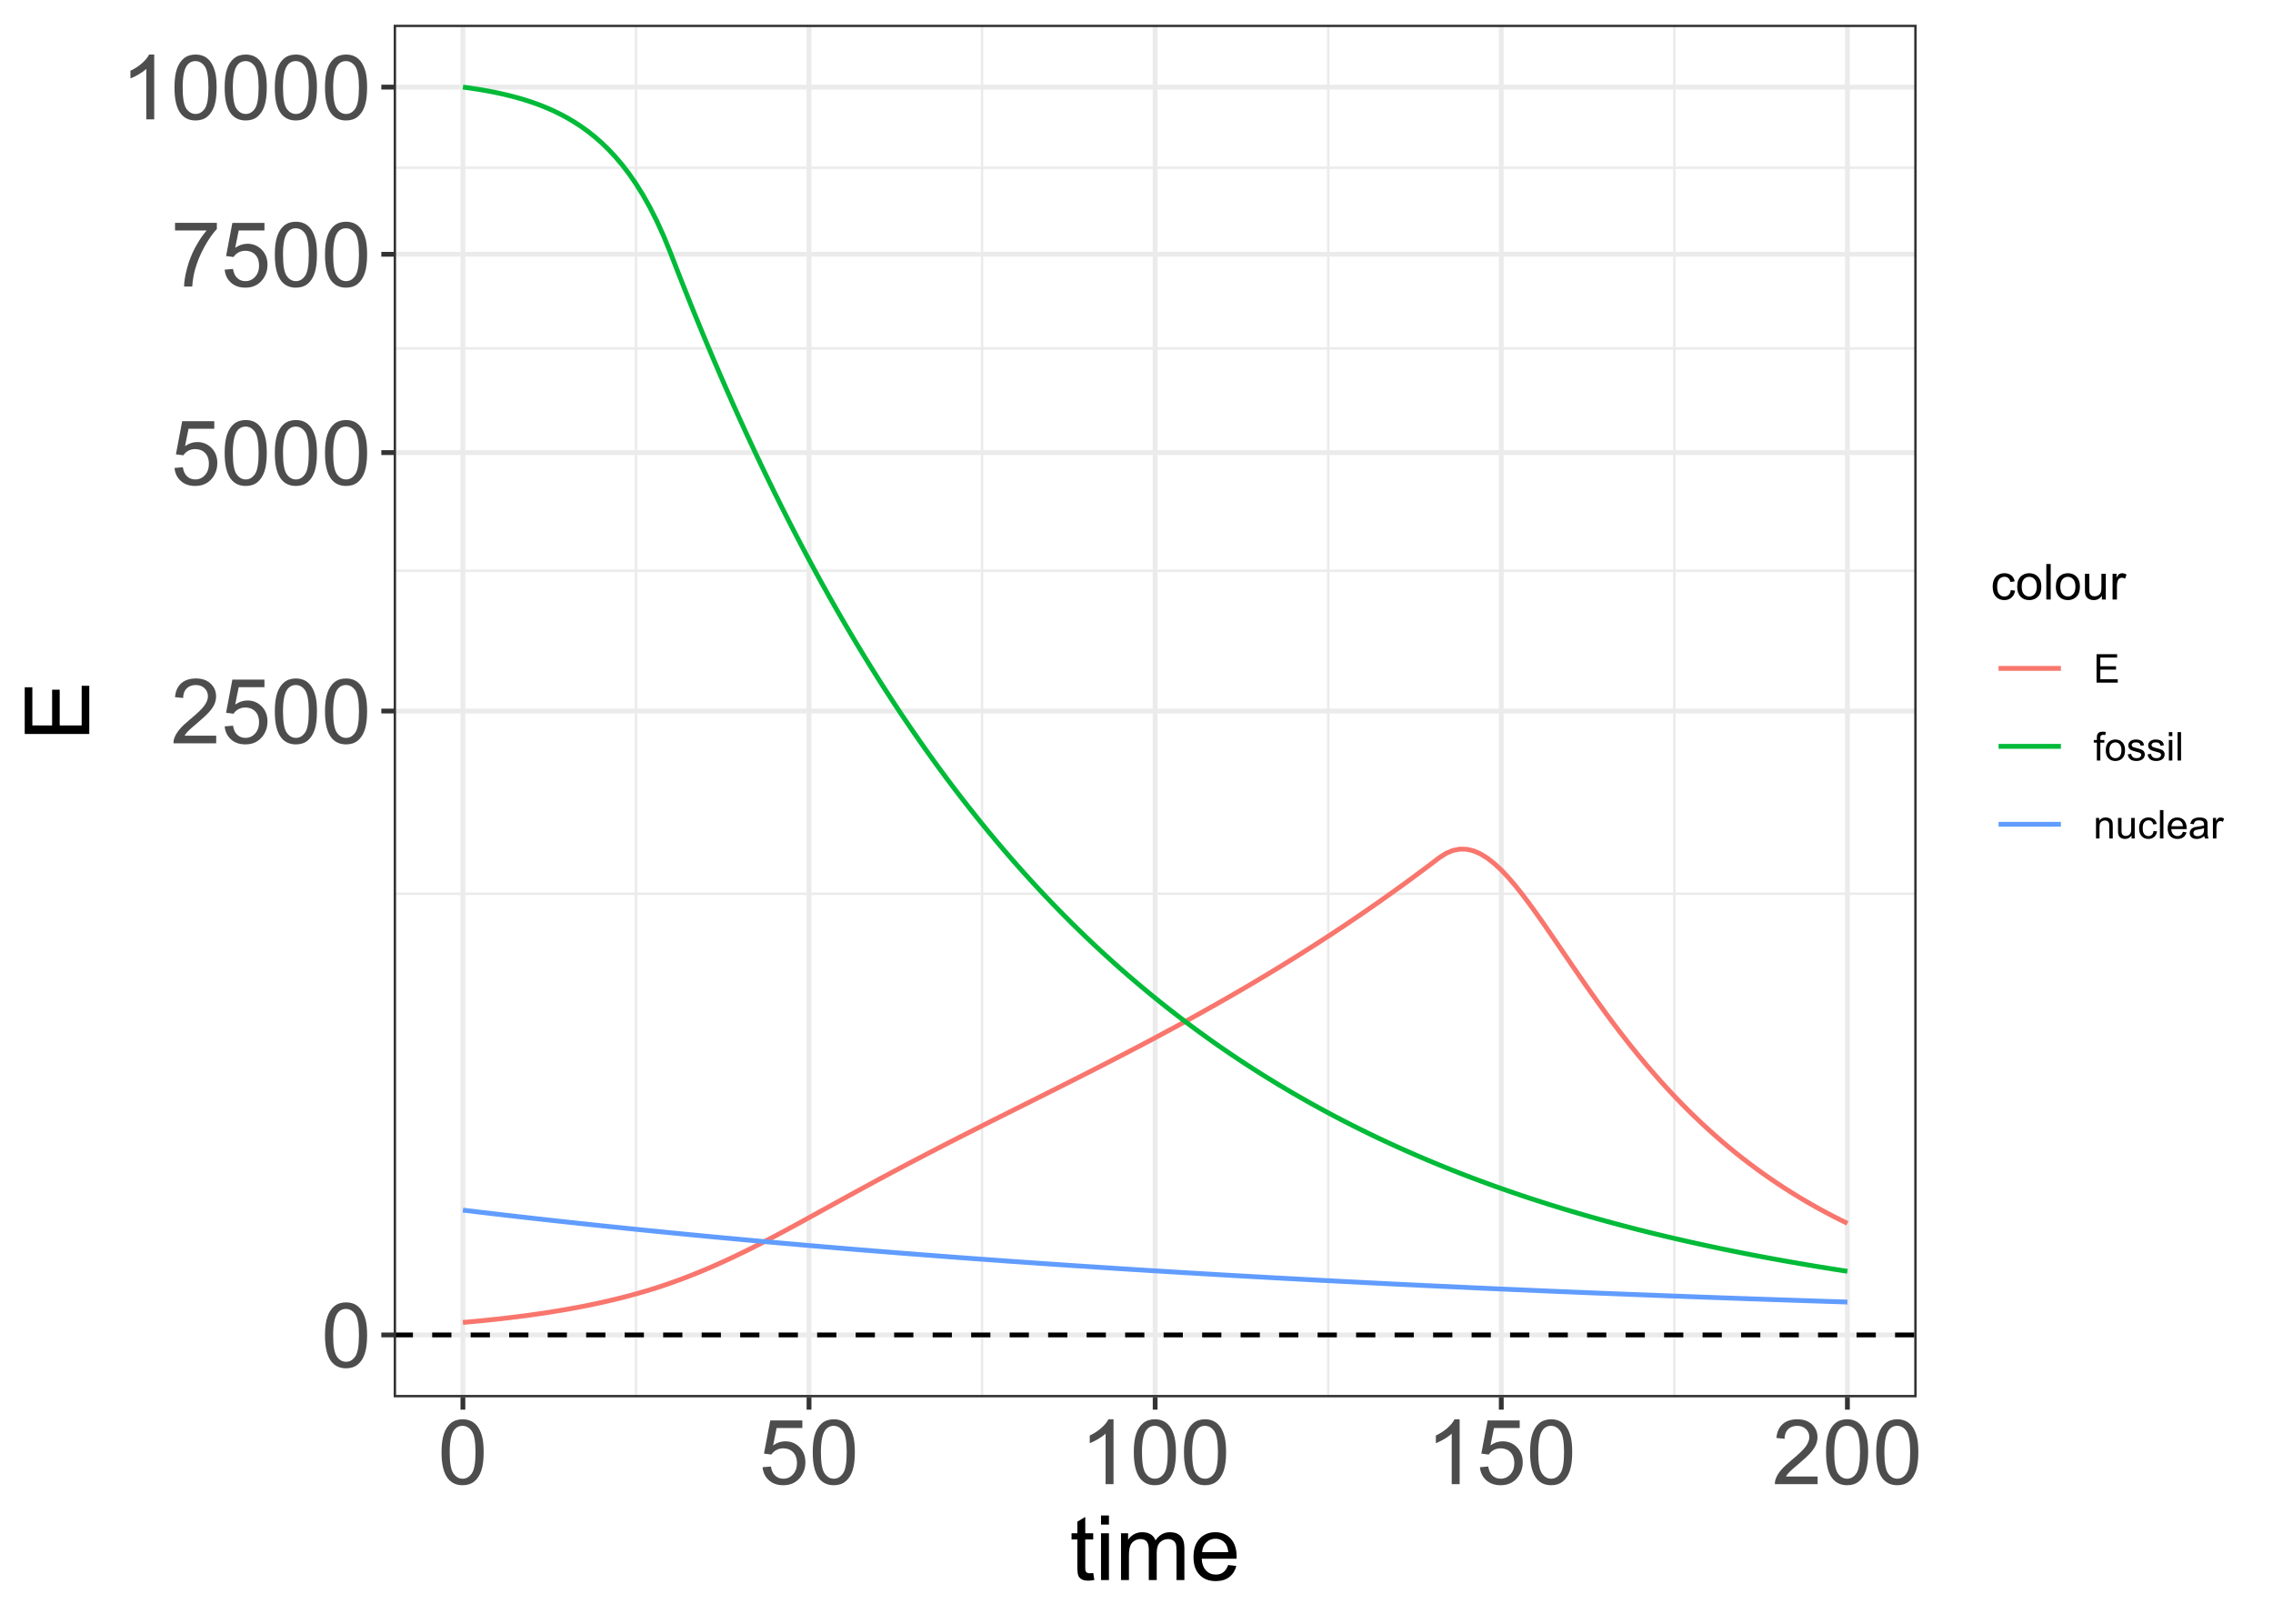 <?xml version="1.0" encoding="UTF-8"?>
<svg xmlns="http://www.w3.org/2000/svg" xmlns:xlink="http://www.w3.org/1999/xlink" width="504pt" height="360pt" viewBox="0 0 504 360" version="1.1">
<defs>
<g>
<symbol overflow="visible" id="glyph0-0">
<path style="stroke:none;" d="M 2.5 0 L 2.5 -12.5 L 12.5 -12.5 L 12.5 0 Z M 2.812 -0.312 L 12.188 -0.312 L 12.188 -12.188 L 2.812 -12.188 Z M 2.812 -0.312 "/>
</symbol>
<symbol overflow="visible" id="glyph0-1">
<path style="stroke:none;" d="M 0.828 -7.062 C 0.824 -8.75 1 -10.113 1.352 -11.148 C 1.699 -12.176 2.219 -12.973 2.906 -13.535 C 3.594 -14.094 4.457 -14.371 5.5 -14.375 C 6.262 -14.371 6.934 -14.219 7.52 -13.91 C 8.098 -13.598 8.578 -13.148 8.957 -12.57 C 9.332 -11.984 9.629 -11.277 9.844 -10.441 C 10.055 -9.605 10.16 -8.477 10.164 -7.062 C 10.16 -5.375 9.988 -4.02 9.648 -2.992 C 9.301 -1.957 8.785 -1.16 8.102 -0.602 C 7.41 -0.039 6.543 0.238 5.5 0.242 C 4.117 0.238 3.031 -0.254 2.246 -1.242 C 1.297 -2.43 0.824 -4.367 0.828 -7.062 Z M 2.637 -7.062 C 2.637 -4.707 2.91 -3.145 3.461 -2.367 C 4.012 -1.59 4.691 -1.199 5.5 -1.203 C 6.305 -1.199 6.984 -1.59 7.535 -2.375 C 8.082 -3.152 8.355 -4.715 8.359 -7.062 C 8.355 -9.414 8.082 -10.98 7.535 -11.758 C 6.984 -12.531 6.297 -12.918 5.477 -12.922 C 4.668 -12.918 4.023 -12.578 3.547 -11.895 C 2.938 -11.02 2.637 -9.406 2.637 -7.062 Z M 2.637 -7.062 "/>
</symbol>
<symbol overflow="visible" id="glyph0-2">
<path style="stroke:none;" d="M 10.07 -1.688 L 10.07 0 L 0.605 0 C 0.59 -0.422 0.66 -0.828 0.812 -1.219 C 1.051 -1.863 1.438 -2.496 1.969 -3.125 C 2.5 -3.746 3.266 -4.469 4.266 -5.293 C 5.82 -6.566 6.871 -7.578 7.422 -8.324 C 7.965 -9.07 8.238 -9.773 8.242 -10.438 C 8.238 -11.133 7.988 -11.723 7.496 -12.203 C 6.996 -12.68 6.348 -12.918 5.547 -12.922 C 4.699 -12.918 4.023 -12.664 3.516 -12.16 C 3.008 -11.648 2.75 -10.945 2.742 -10.047 L 0.938 -10.234 C 1.062 -11.582 1.527 -12.609 2.336 -13.316 C 3.141 -14.02 4.223 -14.371 5.586 -14.375 C 6.957 -14.371 8.047 -13.992 8.848 -13.23 C 9.645 -12.469 10.043 -11.523 10.047 -10.398 C 10.043 -9.824 9.926 -9.262 9.695 -8.711 C 9.457 -8.156 9.066 -7.574 8.527 -6.965 C 7.98 -6.352 7.078 -5.512 5.82 -4.445 C 4.762 -3.559 4.086 -2.957 3.789 -2.641 C 3.488 -2.324 3.242 -2.008 3.047 -1.688 Z M 10.07 -1.688 "/>
</symbol>
<symbol overflow="visible" id="glyph0-3">
<path style="stroke:none;" d="M 0.828 -3.75 L 2.676 -3.906 C 2.812 -3.004 3.129 -2.328 3.629 -1.879 C 4.121 -1.426 4.723 -1.199 5.43 -1.203 C 6.273 -1.199 6.988 -1.52 7.578 -2.16 C 8.16 -2.797 8.453 -3.641 8.457 -4.695 C 8.453 -5.695 8.172 -6.488 7.609 -7.07 C 7.043 -7.645 6.305 -7.934 5.398 -7.938 C 4.828 -7.934 4.32 -7.805 3.867 -7.551 C 3.41 -7.293 3.051 -6.961 2.793 -6.555 L 1.141 -6.766 L 2.531 -14.121 L 9.648 -14.121 L 9.648 -12.441 L 3.938 -12.441 L 3.164 -8.594 C 4.023 -9.191 4.922 -9.492 5.867 -9.492 C 7.113 -9.492 8.168 -9.059 9.031 -8.191 C 9.887 -7.324 10.316 -6.211 10.32 -4.852 C 10.316 -3.555 9.941 -2.434 9.188 -1.492 C 8.27 -0.336 7.016 0.238 5.43 0.242 C 4.125 0.238 3.062 -0.121 2.242 -0.852 C 1.418 -1.578 0.945 -2.547 0.828 -3.75 Z M 0.828 -3.75 "/>
</symbol>
<symbol overflow="visible" id="glyph0-4">
<path style="stroke:none;" d="M 0.945 -12.441 L 0.945 -14.133 L 10.215 -14.133 L 10.215 -12.766 C 9.301 -11.793 8.398 -10.504 7.504 -8.895 C 6.609 -7.285 5.918 -5.633 5.43 -3.938 C 5.074 -2.738 4.852 -1.426 4.758 0 L 2.949 0 C 2.965 -1.125 3.188 -2.484 3.613 -4.082 C 4.035 -5.676 4.641 -7.215 5.434 -8.695 C 6.223 -10.176 7.066 -11.422 7.961 -12.441 Z M 0.945 -12.441 "/>
</symbol>
<symbol overflow="visible" id="glyph0-5">
<path style="stroke:none;" d="M 7.453 0 L 5.695 0 L 5.695 -11.203 C 5.27 -10.797 4.711 -10.391 4.027 -9.988 C 3.34 -9.582 2.727 -9.281 2.18 -9.082 L 2.18 -10.781 C 3.16 -11.242 4.016 -11.801 4.754 -12.461 C 5.488 -13.113 6.012 -13.75 6.32 -14.375 L 7.453 -14.375 Z M 7.453 0 "/>
</symbol>
<symbol overflow="visible" id="glyph0-6">
<path style="stroke:none;" d="M 5.156 -1.57 L 5.41 -0.02 C 4.91 0.086 4.469 0.133 4.082 0.137 C 3.441 0.133 2.945 0.035 2.598 -0.164 C 2.242 -0.367 1.996 -0.633 1.855 -0.961 C 1.711 -1.289 1.641 -1.98 1.641 -3.039 L 1.641 -9.004 L 0.352 -9.004 L 0.352 -10.371 L 1.641 -10.371 L 1.641 -12.938 L 3.391 -13.992 L 3.391 -10.371 L 5.156 -10.371 L 5.156 -9.004 L 3.391 -9.004 L 3.391 -2.938 C 3.387 -2.434 3.418 -2.113 3.48 -1.973 C 3.543 -1.828 3.641 -1.715 3.781 -1.629 C 3.918 -1.543 4.121 -1.5 4.383 -1.504 C 4.578 -1.5 4.836 -1.523 5.156 -1.57 Z M 5.156 -1.57 "/>
</symbol>
<symbol overflow="visible" id="glyph0-7">
<path style="stroke:none;" d="M 1.328 -12.297 L 1.328 -14.316 L 3.086 -14.316 L 3.086 -12.297 Z M 1.328 0 L 1.328 -10.371 L 3.086 -10.371 L 3.086 0 Z M 1.328 0 "/>
</symbol>
<symbol overflow="visible" id="glyph0-8">
<path style="stroke:none;" d="M 1.32 0 L 1.32 -10.371 L 2.891 -10.371 L 2.891 -8.914 C 3.211 -9.422 3.645 -9.832 4.188 -10.141 C 4.727 -10.449 5.344 -10.605 6.035 -10.605 C 6.801 -10.605 7.43 -10.445 7.926 -10.125 C 8.414 -9.805 8.762 -9.359 8.965 -8.789 C 9.785 -10 10.852 -10.605 12.168 -10.605 C 13.195 -10.605 13.984 -10.32 14.539 -9.75 C 15.09 -9.18 15.367 -8.301 15.371 -7.117 L 15.371 0 L 13.625 0 L 13.625 -6.531 C 13.621 -7.23 13.566 -7.738 13.453 -8.051 C 13.336 -8.359 13.129 -8.605 12.832 -8.797 C 12.531 -8.984 12.18 -9.082 11.777 -9.082 C 11.047 -9.082 10.441 -8.836 9.961 -8.352 C 9.477 -7.863 9.234 -7.09 9.238 -6.023 L 9.238 0 L 7.48 0 L 7.48 -6.738 C 7.477 -7.52 7.332 -8.105 7.051 -8.496 C 6.762 -8.887 6.293 -9.082 5.645 -9.082 C 5.145 -9.082 4.688 -8.949 4.27 -8.691 C 3.848 -8.426 3.543 -8.047 3.359 -7.547 C 3.168 -7.047 3.074 -6.324 3.078 -5.383 L 3.078 0 Z M 1.32 0 "/>
</symbol>
<symbol overflow="visible" id="glyph0-9">
<path style="stroke:none;" d="M 8.418 -3.34 L 10.234 -3.117 C 9.945 -2.055 9.414 -1.23 8.641 -0.645 C 7.863 -0.059 6.875 0.234 5.672 0.234 C 4.156 0.234 2.953 -0.23 2.066 -1.168 C 1.176 -2.098 0.73 -3.41 0.734 -5.098 C 0.73 -6.84 1.18 -8.191 2.082 -9.16 C 2.977 -10.121 4.145 -10.605 5.578 -10.605 C 6.961 -10.605 8.09 -10.133 8.973 -9.188 C 9.848 -8.242 10.289 -6.914 10.293 -5.203 C 10.289 -5.098 10.285 -4.941 10.281 -4.734 L 2.547 -4.734 C 2.613 -3.594 2.938 -2.719 3.516 -2.117 C 4.094 -1.508 4.816 -1.207 5.684 -1.211 C 6.324 -1.207 6.871 -1.375 7.332 -1.719 C 7.785 -2.055 8.148 -2.598 8.418 -3.34 Z M 2.648 -6.18 L 8.438 -6.18 C 8.359 -7.051 8.137 -7.707 7.773 -8.145 C 7.211 -8.82 6.484 -9.156 5.594 -9.16 C 4.785 -9.156 4.105 -8.887 3.559 -8.348 C 3.004 -7.805 2.703 -7.082 2.648 -6.18 Z M 2.648 -6.18 "/>
</symbol>
<symbol overflow="visible" id="glyph1-0">
<path style="stroke:none;" d="M 0 -2.5 L -12.5 -2.5 L -12.5 -12.5 L 0 -12.5 Z M -0.312 -2.812 L -0.312 -12.188 L -12.188 -12.188 L -12.188 -2.812 Z M -0.312 -2.812 "/>
</symbol>
<symbol overflow="visible" id="glyph1-1">
<path style="stroke:none;" d="M 0 -1.582 L -14.316 -1.582 L -14.316 -11.934 L -12.625 -11.934 L -12.625 -3.477 L -8.242 -3.477 L -8.242 -11.398 L -6.562 -11.398 L -6.562 -3.477 L -1.688 -3.477 L -1.688 -12.266 L 0 -12.266 Z M 0 -1.582 "/>
</symbol>
<symbol overflow="visible" id="glyph2-0">
<path style="stroke:none;" d="M 1.375 0 L 1.375 -6.875 L 6.875 -6.875 L 6.875 0 Z M 1.547 -0.172 L 6.703 -0.172 L 6.703 -6.703 L 1.547 -6.703 Z M 1.547 -0.172 "/>
</symbol>
<symbol overflow="visible" id="glyph2-1">
<path style="stroke:none;" d="M 4.445 -2.09 L 5.398 -1.965 C 5.289 -1.309 5.023 -0.797 4.598 -0.426 C 4.168 -0.055 3.645 0.129 3.023 0.129 C 2.242 0.129 1.613 -0.125 1.141 -0.637 C 0.664 -1.145 0.426 -1.875 0.43 -2.832 C 0.426 -3.441 0.527 -3.98 0.734 -4.445 C 0.938 -4.906 1.25 -5.254 1.668 -5.484 C 2.082 -5.715 2.535 -5.828 3.031 -5.832 C 3.645 -5.828 4.152 -5.672 4.547 -5.363 C 4.941 -5.047 5.191 -4.602 5.305 -4.027 L 4.367 -3.883 C 4.273 -4.262 4.117 -4.551 3.891 -4.746 C 3.664 -4.941 3.387 -5.039 3.066 -5.039 C 2.574 -5.039 2.18 -4.863 1.879 -4.516 C 1.57 -4.164 1.418 -3.613 1.422 -2.859 C 1.418 -2.09 1.566 -1.531 1.863 -1.184 C 2.156 -0.836 2.539 -0.66 3.012 -0.664 C 3.391 -0.66 3.707 -0.777 3.961 -1.012 C 4.215 -1.242 4.375 -1.602 4.445 -2.09 Z M 4.445 -2.09 "/>
</symbol>
<symbol overflow="visible" id="glyph2-2">
<path style="stroke:none;" d="M 0.367 -2.852 C 0.363 -3.906 0.656 -4.688 1.246 -5.199 C 1.734 -5.617 2.332 -5.828 3.039 -5.832 C 3.82 -5.828 4.461 -5.574 4.961 -5.062 C 5.457 -4.547 5.707 -3.836 5.711 -2.934 C 5.707 -2.195 5.598 -1.617 5.379 -1.199 C 5.156 -0.777 4.832 -0.449 4.414 -0.219 C 3.992 0.016 3.535 0.129 3.039 0.129 C 2.238 0.129 1.594 -0.125 1.105 -0.637 C 0.609 -1.148 0.363 -1.887 0.367 -2.852 Z M 1.359 -2.852 C 1.359 -2.121 1.516 -1.574 1.836 -1.211 C 2.152 -0.844 2.555 -0.66 3.039 -0.664 C 3.516 -0.66 3.914 -0.844 4.234 -1.211 C 4.551 -1.574 4.711 -2.133 4.715 -2.883 C 4.711 -3.586 4.551 -4.117 4.234 -4.484 C 3.91 -4.844 3.512 -5.027 3.039 -5.031 C 2.555 -5.027 2.152 -4.848 1.836 -4.488 C 1.516 -4.129 1.359 -3.582 1.359 -2.852 Z M 1.359 -2.852 "/>
</symbol>
<symbol overflow="visible" id="glyph2-3">
<path style="stroke:none;" d="M 0.703 0 L 0.703 -7.875 L 1.672 -7.875 L 1.672 0 Z M 0.703 0 "/>
</symbol>
<symbol overflow="visible" id="glyph2-4">
<path style="stroke:none;" d="M 4.465 0 L 4.465 -0.836 C 4.02 -0.191 3.414 0.129 2.652 0.129 C 2.312 0.129 2 0.066 1.711 -0.062 C 1.418 -0.191 1.199 -0.355 1.059 -0.551 C 0.914 -0.746 0.816 -0.984 0.762 -1.266 C 0.723 -1.453 0.703 -1.754 0.703 -2.172 L 0.703 -5.703 L 1.672 -5.703 L 1.672 -2.539 C 1.668 -2.031 1.688 -1.691 1.73 -1.52 C 1.785 -1.262 1.914 -1.062 2.113 -0.922 C 2.309 -0.773 2.555 -0.703 2.848 -0.703 C 3.137 -0.703 3.406 -0.777 3.66 -0.926 C 3.914 -1.074 4.094 -1.273 4.199 -1.531 C 4.305 -1.785 4.359 -2.16 4.359 -2.648 L 4.359 -5.703 L 5.328 -5.703 L 5.328 0 Z M 4.465 0 "/>
</symbol>
<symbol overflow="visible" id="glyph2-5">
<path style="stroke:none;" d="M 0.715 0 L 0.715 -5.703 L 1.586 -5.703 L 1.586 -4.84 C 1.805 -5.242 2.008 -5.508 2.199 -5.637 C 2.383 -5.766 2.59 -5.828 2.82 -5.832 C 3.141 -5.828 3.473 -5.727 3.812 -5.523 L 3.48 -4.625 C 3.242 -4.762 3.004 -4.832 2.773 -4.836 C 2.555 -4.832 2.363 -4.77 2.199 -4.645 C 2.027 -4.516 1.91 -4.34 1.844 -4.113 C 1.73 -3.77 1.676 -3.391 1.68 -2.984 L 1.68 0 Z M 0.715 0 "/>
</symbol>
<symbol overflow="visible" id="glyph3-0">
<path style="stroke:none;" d="M 1.102 0 L 1.102 -5.5 L 5.5 -5.5 L 5.5 0 Z M 1.238 -0.137 L 5.363 -0.137 L 5.363 -5.363 L 1.238 -5.363 Z M 1.238 -0.137 "/>
</symbol>
<symbol overflow="visible" id="glyph3-1">
<path style="stroke:none;" d="M 0.695 0 L 0.695 -6.301 L 5.25 -6.301 L 5.25 -5.555 L 1.531 -5.555 L 1.531 -3.625 L 5.016 -3.625 L 5.016 -2.887 L 1.531 -2.887 L 1.531 -0.742 L 5.398 -0.742 L 5.398 0 Z M 0.695 0 "/>
</symbol>
<symbol overflow="visible" id="glyph3-2">
<path style="stroke:none;" d="M 0.766 0 L 0.766 -3.961 L 0.082 -3.961 L 0.082 -4.562 L 0.766 -4.562 L 0.766 -5.047 C 0.762 -5.352 0.789 -5.582 0.848 -5.73 C 0.918 -5.93 1.047 -6.09 1.238 -6.219 C 1.422 -6.34 1.688 -6.402 2.027 -6.406 C 2.246 -6.402 2.484 -6.379 2.75 -6.328 L 2.633 -5.656 C 2.469 -5.68 2.32 -5.695 2.18 -5.699 C 1.945 -5.695 1.777 -5.645 1.68 -5.547 C 1.582 -5.445 1.535 -5.258 1.535 -4.984 L 1.535 -4.562 L 2.422 -4.562 L 2.422 -3.961 L 1.535 -3.961 L 1.535 0 Z M 0.766 0 "/>
</symbol>
<symbol overflow="visible" id="glyph3-3">
<path style="stroke:none;" d="M 0.293 -2.281 C 0.293 -3.125 0.527 -3.754 0.996 -4.16 C 1.387 -4.496 1.863 -4.664 2.434 -4.668 C 3.059 -4.664 3.57 -4.457 3.969 -4.051 C 4.363 -3.637 4.562 -3.07 4.566 -2.348 C 4.562 -1.758 4.477 -1.297 4.301 -0.961 C 4.125 -0.625 3.867 -0.363 3.535 -0.176 C 3.195 0.008 2.828 0.098 2.434 0.102 C 1.789 0.098 1.273 -0.102 0.883 -0.512 C 0.488 -0.918 0.293 -1.508 0.293 -2.281 Z M 1.086 -2.281 C 1.082 -1.695 1.211 -1.258 1.469 -0.969 C 1.723 -0.672 2.043 -0.527 2.434 -0.531 C 2.812 -0.527 3.133 -0.672 3.391 -0.969 C 3.645 -1.258 3.773 -1.707 3.773 -2.309 C 3.773 -2.871 3.645 -3.297 3.387 -3.59 C 3.129 -3.879 2.809 -4.023 2.434 -4.027 C 2.043 -4.023 1.723 -3.879 1.469 -3.594 C 1.211 -3.301 1.082 -2.863 1.086 -2.281 Z M 1.086 -2.281 "/>
</symbol>
<symbol overflow="visible" id="glyph3-4">
<path style="stroke:none;" d="M 0.27 -1.363 L 1.035 -1.484 C 1.078 -1.172 1.199 -0.938 1.395 -0.777 C 1.59 -0.609 1.863 -0.527 2.219 -0.531 C 2.57 -0.527 2.832 -0.602 3.008 -0.75 C 3.176 -0.895 3.262 -1.062 3.266 -1.258 C 3.262 -1.43 3.188 -1.566 3.039 -1.672 C 2.93 -1.734 2.664 -1.824 2.246 -1.934 C 1.676 -2.074 1.285 -2.195 1.066 -2.305 C 0.848 -2.406 0.68 -2.551 0.566 -2.738 C 0.453 -2.918 0.398 -3.125 0.398 -3.352 C 0.398 -3.555 0.445 -3.742 0.539 -3.914 C 0.633 -4.086 0.758 -4.23 0.918 -4.348 C 1.039 -4.434 1.203 -4.508 1.41 -4.574 C 1.617 -4.633 1.84 -4.664 2.078 -4.668 C 2.434 -4.664 2.75 -4.613 3.023 -4.512 C 3.293 -4.406 3.492 -4.266 3.621 -4.09 C 3.75 -3.914 3.84 -3.68 3.891 -3.387 L 3.133 -3.281 C 3.098 -3.516 2.996 -3.699 2.832 -3.832 C 2.664 -3.965 2.434 -4.031 2.137 -4.031 C 1.777 -4.031 1.523 -3.973 1.375 -3.855 C 1.223 -3.738 1.148 -3.598 1.148 -3.441 C 1.148 -3.34 1.18 -3.25 1.242 -3.172 C 1.305 -3.086 1.402 -3.02 1.539 -2.965 C 1.613 -2.934 1.84 -2.867 2.223 -2.766 C 2.766 -2.617 3.148 -2.496 3.367 -2.406 C 3.582 -2.312 3.75 -2.176 3.875 -2 C 3.996 -1.82 4.059 -1.602 4.062 -1.34 C 4.059 -1.078 3.984 -0.836 3.836 -0.609 C 3.684 -0.383 3.465 -0.207 3.184 -0.082 C 2.895 0.039 2.574 0.098 2.223 0.102 C 1.625 0.098 1.172 -0.02 0.863 -0.266 C 0.551 -0.508 0.355 -0.875 0.27 -1.363 Z M 0.27 -1.363 "/>
</symbol>
<symbol overflow="visible" id="glyph3-5">
<path style="stroke:none;" d="M 0.586 -5.41 L 0.586 -6.301 L 1.359 -6.301 L 1.359 -5.41 Z M 0.586 0 L 0.586 -4.562 L 1.359 -4.562 L 1.359 0 Z M 0.586 0 "/>
</symbol>
<symbol overflow="visible" id="glyph3-6">
<path style="stroke:none;" d="M 0.562 0 L 0.562 -6.301 L 1.336 -6.301 L 1.336 0 Z M 0.562 0 "/>
</symbol>
<symbol overflow="visible" id="glyph3-7">
<path style="stroke:none;" d="M 0.578 0 L 0.578 -4.562 L 1.277 -4.562 L 1.277 -3.914 C 1.609 -4.414 2.09 -4.664 2.727 -4.668 C 3 -4.664 3.254 -4.613 3.484 -4.52 C 3.715 -4.418 3.887 -4.289 4.004 -4.129 C 4.113 -3.969 4.195 -3.777 4.246 -3.559 C 4.273 -3.41 4.289 -3.16 4.289 -2.805 L 4.289 0 L 3.516 0 L 3.516 -2.777 C 3.516 -3.09 3.484 -3.324 3.426 -3.484 C 3.363 -3.637 3.258 -3.762 3.105 -3.855 C 2.949 -3.949 2.77 -3.996 2.566 -3.996 C 2.234 -3.996 1.949 -3.891 1.711 -3.68 C 1.469 -3.469 1.348 -3.07 1.352 -2.492 L 1.352 0 Z M 0.578 0 "/>
</symbol>
<symbol overflow="visible" id="glyph3-8">
<path style="stroke:none;" d="M 3.57 0 L 3.57 -0.672 C 3.211 -0.156 2.73 0.098 2.121 0.102 C 1.852 0.098 1.598 0.051 1.367 -0.051 C 1.133 -0.152 0.961 -0.281 0.848 -0.441 C 0.734 -0.594 0.656 -0.785 0.609 -1.016 C 0.578 -1.164 0.562 -1.406 0.562 -1.734 L 0.562 -4.562 L 1.336 -4.562 L 1.336 -2.031 C 1.336 -1.625 1.352 -1.352 1.383 -1.215 C 1.43 -1.008 1.531 -0.848 1.691 -0.734 C 1.848 -0.617 2.043 -0.562 2.277 -0.562 C 2.508 -0.562 2.727 -0.621 2.93 -0.738 C 3.133 -0.855 3.273 -1.016 3.359 -1.227 C 3.441 -1.43 3.484 -1.727 3.488 -2.117 L 3.488 -4.562 L 4.262 -4.562 L 4.262 0 Z M 3.57 0 "/>
</symbol>
<symbol overflow="visible" id="glyph3-9">
<path style="stroke:none;" d="M 3.559 -1.672 L 4.32 -1.574 C 4.234 -1.047 4.023 -0.637 3.68 -0.34 C 3.336 -0.047 2.914 0.098 2.418 0.102 C 1.793 0.098 1.293 -0.102 0.914 -0.508 C 0.531 -0.914 0.34 -1.5 0.344 -2.266 C 0.34 -2.754 0.422 -3.184 0.586 -3.559 C 0.75 -3.926 0.996 -4.203 1.332 -4.391 C 1.664 -4.57 2.027 -4.664 2.422 -4.668 C 2.914 -4.664 3.32 -4.539 3.641 -4.289 C 3.953 -4.039 4.156 -3.684 4.246 -3.223 L 3.492 -3.105 C 3.422 -3.41 3.293 -3.641 3.113 -3.797 C 2.926 -3.953 2.707 -4.031 2.453 -4.031 C 2.062 -4.031 1.746 -3.891 1.504 -3.609 C 1.258 -3.328 1.137 -2.887 1.141 -2.285 C 1.137 -1.672 1.254 -1.227 1.492 -0.949 C 1.723 -0.668 2.027 -0.527 2.41 -0.531 C 2.711 -0.527 2.965 -0.621 3.172 -0.809 C 3.371 -0.996 3.5 -1.281 3.559 -1.672 Z M 3.559 -1.672 "/>
</symbol>
<symbol overflow="visible" id="glyph3-10">
<path style="stroke:none;" d="M 3.703 -1.469 L 4.504 -1.371 C 4.375 -0.902 4.141 -0.539 3.801 -0.285 C 3.461 -0.027 3.027 0.098 2.496 0.102 C 1.828 0.098 1.297 -0.102 0.906 -0.512 C 0.512 -0.918 0.316 -1.496 0.32 -2.242 C 0.316 -3.008 0.516 -3.605 0.914 -4.031 C 1.309 -4.453 1.82 -4.664 2.453 -4.668 C 3.059 -4.664 3.555 -4.457 3.945 -4.043 C 4.328 -3.629 4.523 -3.043 4.527 -2.289 C 4.523 -2.242 4.523 -2.176 4.523 -2.086 L 1.121 -2.086 C 1.145 -1.582 1.289 -1.195 1.547 -0.93 C 1.801 -0.66 2.117 -0.527 2.5 -0.531 C 2.781 -0.527 3.023 -0.602 3.227 -0.754 C 3.426 -0.902 3.586 -1.141 3.703 -1.469 Z M 1.164 -2.719 L 3.711 -2.719 C 3.672 -3.102 3.578 -3.387 3.422 -3.582 C 3.172 -3.879 2.852 -4.031 2.461 -4.031 C 2.105 -4.031 1.805 -3.91 1.566 -3.672 C 1.32 -3.434 1.188 -3.117 1.164 -2.719 Z M 1.164 -2.719 "/>
</symbol>
<symbol overflow="visible" id="glyph3-11">
<path style="stroke:none;" d="M 3.559 -0.562 C 3.27 -0.32 2.996 -0.148 2.73 -0.047 C 2.465 0.051 2.18 0.098 1.879 0.102 C 1.375 0.098 0.988 -0.02 0.719 -0.266 C 0.449 -0.508 0.316 -0.82 0.316 -1.203 C 0.316 -1.422 0.367 -1.629 0.469 -1.816 C 0.57 -2 0.703 -2.148 0.871 -2.262 C 1.031 -2.371 1.215 -2.453 1.426 -2.516 C 1.574 -2.551 1.805 -2.59 2.113 -2.629 C 2.734 -2.703 3.195 -2.793 3.492 -2.895 C 3.492 -3 3.492 -3.066 3.496 -3.098 C 3.492 -3.41 3.418 -3.633 3.277 -3.766 C 3.074 -3.938 2.781 -4.023 2.398 -4.027 C 2.031 -4.023 1.762 -3.961 1.59 -3.836 C 1.414 -3.707 1.289 -3.48 1.207 -3.16 L 0.453 -3.262 C 0.516 -3.582 0.629 -3.844 0.789 -4.043 C 0.945 -4.242 1.172 -4.395 1.473 -4.504 C 1.77 -4.609 2.117 -4.664 2.508 -4.668 C 2.898 -4.664 3.215 -4.617 3.457 -4.527 C 3.699 -4.434 3.879 -4.32 3.996 -4.184 C 4.109 -4.043 4.188 -3.867 4.238 -3.656 C 4.258 -3.523 4.27 -3.285 4.273 -2.945 L 4.273 -1.914 C 4.27 -1.191 4.289 -0.734 4.324 -0.547 C 4.355 -0.352 4.418 -0.172 4.52 0 L 3.711 0 C 3.629 -0.16 3.578 -0.348 3.559 -0.562 Z M 3.492 -2.289 C 3.211 -2.172 2.789 -2.074 2.23 -2 C 1.91 -1.949 1.684 -1.898 1.555 -1.844 C 1.422 -1.785 1.32 -1.699 1.25 -1.59 C 1.176 -1.477 1.141 -1.355 1.145 -1.227 C 1.141 -1.016 1.219 -0.844 1.379 -0.707 C 1.531 -0.57 1.762 -0.504 2.062 -0.504 C 2.359 -0.504 2.621 -0.566 2.855 -0.699 C 3.086 -0.824 3.258 -1.004 3.367 -1.234 C 3.449 -1.406 3.492 -1.664 3.492 -2.008 Z M 3.492 -2.289 "/>
</symbol>
<symbol overflow="visible" id="glyph3-12">
<path style="stroke:none;" d="M 0.57 0 L 0.57 -4.562 L 1.266 -4.562 L 1.266 -3.871 C 1.445 -4.191 1.609 -4.406 1.758 -4.512 C 1.906 -4.613 2.07 -4.664 2.258 -4.668 C 2.516 -4.664 2.781 -4.582 3.051 -4.418 L 2.785 -3.699 C 2.59 -3.809 2.402 -3.867 2.219 -3.867 C 2.047 -3.867 1.895 -3.816 1.762 -3.715 C 1.625 -3.613 1.527 -3.473 1.473 -3.293 C 1.383 -3.016 1.34 -2.715 1.344 -2.391 L 1.344 0 Z M 0.57 0 "/>
</symbol>
</g>
<clipPath id="clip1">
  <path d="M 87.293 5.48 L 424.984 5.48 L 424.984 309.801 L 87.293 309.801 Z M 87.293 5.48 "/>
</clipPath>
<clipPath id="clip2">
  <path d="M 87.293 197 L 424.984 197 L 424.984 199 L 87.293 199 Z M 87.293 197 "/>
</clipPath>
<clipPath id="clip3">
  <path d="M 87.293 126 L 424.984 126 L 424.984 127 L 87.293 127 Z M 87.293 126 "/>
</clipPath>
<clipPath id="clip4">
  <path d="M 87.293 76 L 424.984 76 L 424.984 78 L 87.293 78 Z M 87.293 76 "/>
</clipPath>
<clipPath id="clip5">
  <path d="M 87.293 36 L 424.984 36 L 424.984 38 L 87.293 38 Z M 87.293 36 "/>
</clipPath>
<clipPath id="clip6">
  <path d="M 140 5.48 L 142 5.48 L 142 309.801 L 140 309.801 Z M 140 5.48 "/>
</clipPath>
<clipPath id="clip7">
  <path d="M 217 5.48 L 219 5.48 L 219 309.801 L 217 309.801 Z M 217 5.48 "/>
</clipPath>
<clipPath id="clip8">
  <path d="M 294 5.48 L 295 5.48 L 295 309.801 L 294 309.801 Z M 294 5.48 "/>
</clipPath>
<clipPath id="clip9">
  <path d="M 370 5.48 L 372 5.48 L 372 309.801 L 370 309.801 Z M 370 5.48 "/>
</clipPath>
<clipPath id="clip10">
  <path d="M 87.293 295 L 424.984 295 L 424.984 297 L 87.293 297 Z M 87.293 295 "/>
</clipPath>
<clipPath id="clip11">
  <path d="M 87.293 157 L 424.984 157 L 424.984 159 L 87.293 159 Z M 87.293 157 "/>
</clipPath>
<clipPath id="clip12">
  <path d="M 87.293 99 L 424.984 99 L 424.984 101 L 87.293 101 Z M 87.293 99 "/>
</clipPath>
<clipPath id="clip13">
  <path d="M 87.293 55 L 424.984 55 L 424.984 57 L 87.293 57 Z M 87.293 55 "/>
</clipPath>
<clipPath id="clip14">
  <path d="M 87.293 18 L 424.984 18 L 424.984 20 L 87.293 20 Z M 87.293 18 "/>
</clipPath>
<clipPath id="clip15">
  <path d="M 102 5.48 L 104 5.48 L 104 309.801 L 102 309.801 Z M 102 5.48 "/>
</clipPath>
<clipPath id="clip16">
  <path d="M 178 5.48 L 180 5.48 L 180 309.801 L 178 309.801 Z M 178 5.48 "/>
</clipPath>
<clipPath id="clip17">
  <path d="M 255 5.48 L 257 5.48 L 257 309.801 L 255 309.801 Z M 255 5.48 "/>
</clipPath>
<clipPath id="clip18">
  <path d="M 332 5.48 L 334 5.48 L 334 309.801 L 332 309.801 Z M 332 5.48 "/>
</clipPath>
<clipPath id="clip19">
  <path d="M 409 5.48 L 411 5.48 L 411 309.801 L 409 309.801 Z M 409 5.48 "/>
</clipPath>
<clipPath id="clip20">
  <path d="M 87.293 295 L 424.984 295 L 424.984 297 L 87.293 297 Z M 87.293 295 "/>
</clipPath>
<clipPath id="clip21">
  <path d="M 87.293 5.48 L 424.984 5.48 L 424.984 309.801 L 87.293 309.801 Z M 87.293 5.48 "/>
</clipPath>
</defs>
<g id="surface114">
<rect x="0" y="0" width="504" height="360" style="fill:rgb(100%,100%,100%);fill-opacity:1;stroke:none;"/>
<rect x="0" y="0" width="504" height="360" style="fill:rgb(100%,100%,100%);fill-opacity:1;stroke:none;"/>
<path style="fill:none;stroke-width:1.067;stroke-linecap:round;stroke-linejoin:round;stroke:rgb(100%,100%,100%);stroke-opacity:1;stroke-miterlimit:10;" d="M 0 360 L 504 360 L 504 0 L 0 0 Z M 0 360 "/>
<g clip-path="url(#clip1)" clip-rule="nonzero">
<path style=" stroke:none;fill-rule:nonzero;fill:rgb(100%,100%,100%);fill-opacity:1;" d="M 87.293 309.797 L 424.984 309.797 L 424.984 5.477 L 87.293 5.477 Z M 87.293 309.797 "/>
</g>
<g clip-path="url(#clip2)" clip-rule="nonzero">
<path style="fill:none;stroke-width:0.533;stroke-linecap:butt;stroke-linejoin:round;stroke:rgb(92.157%,92.157%,92.157%);stroke-opacity:1;stroke-miterlimit:10;" d="M 87.293 198.152 L 424.98 198.152 "/>
</g>
<g clip-path="url(#clip3)" clip-rule="nonzero">
<path style="fill:none;stroke-width:0.533;stroke-linecap:butt;stroke-linejoin:round;stroke:rgb(92.157%,92.157%,92.157%);stroke-opacity:1;stroke-miterlimit:10;" d="M 87.293 126.551 L 424.98 126.551 "/>
</g>
<g clip-path="url(#clip4)" clip-rule="nonzero">
<path style="fill:none;stroke-width:0.533;stroke-linecap:butt;stroke-linejoin:round;stroke:rgb(92.157%,92.157%,92.157%);stroke-opacity:1;stroke-miterlimit:10;" d="M 87.293 77.25 L 424.98 77.25 "/>
</g>
<g clip-path="url(#clip5)" clip-rule="nonzero">
<path style="fill:none;stroke-width:0.533;stroke-linecap:butt;stroke-linejoin:round;stroke:rgb(92.157%,92.157%,92.157%);stroke-opacity:1;stroke-miterlimit:10;" d="M 87.293 37.18 L 424.98 37.18 "/>
</g>
<g clip-path="url(#clip6)" clip-rule="nonzero">
<path style="fill:none;stroke-width:0.533;stroke-linecap:butt;stroke-linejoin:round;stroke:rgb(92.157%,92.157%,92.157%);stroke-opacity:1;stroke-miterlimit:10;" d="M 141.016 309.797 L 141.016 5.48 "/>
</g>
<g clip-path="url(#clip7)" clip-rule="nonzero">
<path style="fill:none;stroke-width:0.533;stroke-linecap:butt;stroke-linejoin:round;stroke:rgb(92.157%,92.157%,92.157%);stroke-opacity:1;stroke-miterlimit:10;" d="M 217.762 309.797 L 217.762 5.48 "/>
</g>
<g clip-path="url(#clip8)" clip-rule="nonzero">
<path style="fill:none;stroke-width:0.533;stroke-linecap:butt;stroke-linejoin:round;stroke:rgb(92.157%,92.157%,92.157%);stroke-opacity:1;stroke-miterlimit:10;" d="M 294.512 309.797 L 294.512 5.48 "/>
</g>
<g clip-path="url(#clip9)" clip-rule="nonzero">
<path style="fill:none;stroke-width:0.533;stroke-linecap:butt;stroke-linejoin:round;stroke:rgb(92.157%,92.157%,92.157%);stroke-opacity:1;stroke-miterlimit:10;" d="M 371.258 309.797 L 371.258 5.48 "/>
</g>
<g clip-path="url(#clip10)" clip-rule="nonzero">
<path style="fill:none;stroke-width:1.067;stroke-linecap:butt;stroke-linejoin:round;stroke:rgb(92.157%,92.157%,92.157%);stroke-opacity:1;stroke-miterlimit:10;" d="M 87.293 295.965 L 424.98 295.965 "/>
</g>
<g clip-path="url(#clip11)" clip-rule="nonzero">
<path style="fill:none;stroke-width:1.067;stroke-linecap:butt;stroke-linejoin:round;stroke:rgb(92.157%,92.157%,92.157%);stroke-opacity:1;stroke-miterlimit:10;" d="M 87.293 157.641 L 424.98 157.641 "/>
</g>
<g clip-path="url(#clip12)" clip-rule="nonzero">
<path style="fill:none;stroke-width:1.067;stroke-linecap:butt;stroke-linejoin:round;stroke:rgb(92.157%,92.157%,92.157%);stroke-opacity:1;stroke-miterlimit:10;" d="M 87.293 100.344 L 424.98 100.344 "/>
</g>
<g clip-path="url(#clip13)" clip-rule="nonzero">
<path style="fill:none;stroke-width:1.067;stroke-linecap:butt;stroke-linejoin:round;stroke:rgb(92.157%,92.157%,92.157%);stroke-opacity:1;stroke-miterlimit:10;" d="M 87.293 56.375 L 424.98 56.375 "/>
</g>
<g clip-path="url(#clip14)" clip-rule="nonzero">
<path style="fill:none;stroke-width:1.067;stroke-linecap:butt;stroke-linejoin:round;stroke:rgb(92.157%,92.157%,92.157%);stroke-opacity:1;stroke-miterlimit:10;" d="M 87.293 19.312 L 424.98 19.312 "/>
</g>
<g clip-path="url(#clip15)" clip-rule="nonzero">
<path style="fill:none;stroke-width:1.067;stroke-linecap:butt;stroke-linejoin:round;stroke:rgb(92.157%,92.157%,92.157%);stroke-opacity:1;stroke-miterlimit:10;" d="M 102.641 309.797 L 102.641 5.48 "/>
</g>
<g clip-path="url(#clip16)" clip-rule="nonzero">
<path style="fill:none;stroke-width:1.067;stroke-linecap:butt;stroke-linejoin:round;stroke:rgb(92.157%,92.157%,92.157%);stroke-opacity:1;stroke-miterlimit:10;" d="M 179.387 309.797 L 179.387 5.48 "/>
</g>
<g clip-path="url(#clip17)" clip-rule="nonzero">
<path style="fill:none;stroke-width:1.067;stroke-linecap:butt;stroke-linejoin:round;stroke:rgb(92.157%,92.157%,92.157%);stroke-opacity:1;stroke-miterlimit:10;" d="M 256.137 309.797 L 256.137 5.48 "/>
</g>
<g clip-path="url(#clip18)" clip-rule="nonzero">
<path style="fill:none;stroke-width:1.067;stroke-linecap:butt;stroke-linejoin:round;stroke:rgb(92.157%,92.157%,92.157%);stroke-opacity:1;stroke-miterlimit:10;" d="M 332.883 309.797 L 332.883 5.48 "/>
</g>
<g clip-path="url(#clip19)" clip-rule="nonzero">
<path style="fill:none;stroke-width:1.067;stroke-linecap:butt;stroke-linejoin:round;stroke:rgb(92.157%,92.157%,92.157%);stroke-opacity:1;stroke-miterlimit:10;" d="M 409.633 309.797 L 409.633 5.48 "/>
</g>
<path style="fill:none;stroke-width:1.067;stroke-linecap:butt;stroke-linejoin:round;stroke:rgb(97.255%,46.275%,42.745%);stroke-opacity:1;stroke-miterlimit:10;" d="M 102.641 293.199 L 104.176 293.062 L 105.711 292.922 L 107.246 292.77 L 108.781 292.613 L 110.316 292.449 L 111.852 292.277 L 113.387 292.094 L 114.922 291.906 L 116.457 291.707 L 117.992 291.496 L 119.523 291.277 L 121.059 291.051 L 122.594 290.809 L 124.129 290.559 L 125.664 290.297 L 127.199 290.02 L 128.734 289.73 L 130.27 289.43 L 131.805 289.113 L 133.34 288.781 L 134.875 288.434 L 136.41 288.07 L 137.945 287.688 L 139.48 287.289 L 141.016 286.871 L 142.551 286.434 L 144.086 285.977 L 145.621 285.496 L 147.156 284.992 L 148.691 284.461 L 150.223 283.91 L 151.758 283.34 L 153.293 282.746 L 154.828 282.129 L 156.363 281.492 L 157.898 280.836 L 159.434 280.156 L 160.969 279.461 L 162.504 278.742 L 164.039 278.008 L 165.574 277.258 L 167.109 276.492 L 168.645 275.711 L 170.18 274.914 L 171.715 274.109 L 173.25 273.293 L 174.785 272.473 L 176.32 271.641 L 177.855 270.805 L 179.387 269.961 L 180.922 269.121 L 182.457 268.273 L 183.992 267.43 L 185.527 266.582 L 188.598 264.895 L 190.133 264.059 L 191.668 263.219 L 193.203 262.387 L 194.738 261.559 L 196.273 260.734 L 197.809 259.914 L 199.344 259.098 L 200.879 258.285 L 202.414 257.477 L 205.484 255.875 L 207.02 255.078 L 208.551 254.289 L 210.086 253.5 L 211.621 252.715 L 213.156 251.934 L 216.227 250.379 L 219.297 248.832 L 223.902 246.523 L 225.438 245.758 L 226.973 244.988 L 228.508 244.223 L 234.648 241.145 L 236.184 240.371 L 237.715 239.598 L 239.25 238.824 L 240.785 238.043 L 242.32 237.266 L 245.391 235.695 L 248.461 234.109 L 249.996 233.312 L 251.531 232.512 L 253.066 231.707 L 256.137 230.082 L 257.672 229.262 L 260.742 227.605 L 262.277 226.77 L 263.812 225.926 L 265.348 225.078 L 266.883 224.223 L 268.414 223.363 L 269.949 222.496 L 271.484 221.621 L 273.02 220.742 L 274.555 219.852 L 276.09 218.957 L 277.625 218.055 L 279.16 217.145 L 280.695 216.227 L 282.23 215.297 L 283.766 214.363 L 285.301 213.422 L 286.836 212.469 L 288.371 211.508 L 289.906 210.539 L 291.441 209.559 L 292.977 208.57 L 294.512 207.574 L 296.047 206.566 L 297.578 205.551 L 299.113 204.523 L 300.648 203.488 L 302.184 202.441 L 303.719 201.383 L 305.254 200.316 L 306.789 199.238 L 308.324 198.148 L 309.859 197.047 L 311.395 195.938 L 312.93 194.816 L 314.465 193.68 L 316 192.535 L 317.535 191.379 L 319.07 190.207 L 320.605 189.211 L 322.141 188.559 L 323.676 188.254 L 325.211 188.285 L 326.742 188.645 L 328.277 189.312 L 329.812 190.262 L 331.348 191.465 L 332.883 192.891 L 334.418 194.516 L 335.953 196.301 L 337.488 198.227 L 339.023 200.258 L 340.559 202.371 L 342.094 204.547 L 343.629 206.766 L 345.164 209.012 L 346.699 211.262 L 348.234 213.516 L 349.77 215.754 L 351.305 217.969 L 352.84 220.156 L 354.375 222.309 L 355.91 224.426 L 357.441 226.5 L 358.977 228.527 L 360.512 230.508 L 362.047 232.441 L 363.582 234.324 L 365.117 236.16 L 366.652 237.949 L 368.188 239.684 L 369.723 241.375 L 371.258 243.016 L 372.793 244.609 L 374.328 246.156 L 375.863 247.656 L 377.398 249.113 L 378.934 250.527 L 380.469 251.895 L 382.004 253.227 L 383.539 254.516 L 385.074 255.766 L 386.605 256.977 L 388.141 258.148 L 389.676 259.285 L 391.211 260.391 L 392.746 261.457 L 394.281 262.492 L 395.816 263.496 L 397.352 264.469 L 398.887 265.41 L 400.422 266.324 L 401.957 267.207 L 403.492 268.062 L 405.027 268.891 L 406.562 269.695 L 408.098 270.473 L 409.633 271.227 "/>
<path style="fill:none;stroke-width:1.067;stroke-linecap:butt;stroke-linejoin:round;stroke:rgb(0%,72.941%,21.961%);stroke-opacity:1;stroke-miterlimit:10;" d="M 102.641 19.312 L 104.176 19.52 L 105.711 19.75 L 107.246 20.004 L 108.781 20.285 L 110.316 20.594 L 111.852 20.934 L 113.387 21.309 L 114.922 21.719 L 116.457 22.176 L 117.992 22.676 L 119.523 23.227 L 121.059 23.836 L 122.594 24.508 L 124.129 25.25 L 125.664 26.066 L 127.199 26.969 L 128.734 27.961 L 130.27 29.059 L 131.805 30.273 L 133.34 31.609 L 134.875 33.09 L 136.41 34.723 L 137.945 36.531 L 139.48 38.531 L 141.016 40.75 L 142.551 43.207 L 144.086 45.938 L 145.621 48.969 L 147.156 52.344 L 148.691 56.105 L 150.223 60.066 L 151.758 63.965 L 153.293 67.801 L 154.828 71.57 L 156.363 75.281 L 157.898 78.93 L 159.434 82.516 L 160.969 86.043 L 162.504 89.512 L 164.039 92.926 L 165.574 96.281 L 167.109 99.582 L 168.645 102.828 L 170.18 106.02 L 171.715 109.16 L 173.25 112.246 L 174.785 115.285 L 176.32 118.27 L 177.855 121.207 L 179.387 124.098 L 180.922 126.938 L 182.457 129.73 L 183.992 132.477 L 185.527 135.18 L 187.062 137.84 L 188.598 140.453 L 190.133 143.023 L 191.668 145.551 L 193.203 148.035 L 194.738 150.48 L 196.273 152.887 L 197.809 155.25 L 199.344 157.578 L 200.879 159.863 L 202.414 162.113 L 203.949 164.324 L 205.484 166.5 L 207.02 168.641 L 208.551 170.746 L 210.086 172.816 L 211.621 174.852 L 213.156 176.852 L 214.691 178.82 L 216.227 180.758 L 217.762 182.664 L 219.297 184.535 L 220.832 186.375 L 222.367 188.188 L 223.902 189.969 L 225.438 191.723 L 226.973 193.445 L 228.508 195.141 L 230.043 196.805 L 231.578 198.445 L 233.113 200.055 L 234.648 201.641 L 236.184 203.199 L 237.715 204.734 L 239.25 206.242 L 240.785 207.727 L 242.32 209.184 L 243.855 210.617 L 245.391 212.027 L 246.926 213.414 L 248.461 214.781 L 249.996 216.121 L 251.531 217.441 L 253.066 218.738 L 254.602 220.016 L 256.137 221.273 L 257.672 222.508 L 259.207 223.719 L 260.742 224.914 L 262.277 226.09 L 263.812 227.242 L 265.348 228.379 L 266.883 229.496 L 268.414 230.594 L 269.949 231.676 L 271.484 232.738 L 273.02 233.785 L 274.555 234.812 L 276.09 235.82 L 277.625 236.816 L 279.16 237.793 L 280.695 238.754 L 282.23 239.699 L 283.766 240.633 L 285.301 241.547 L 286.836 242.445 L 288.371 243.328 L 289.906 244.199 L 291.441 245.055 L 292.977 245.898 L 294.512 246.723 L 296.047 247.539 L 297.578 248.34 L 299.113 249.125 L 300.648 249.898 L 302.184 250.66 L 303.719 251.41 L 305.254 252.148 L 306.789 252.871 L 308.324 253.582 L 309.859 254.285 L 311.395 254.973 L 312.93 255.648 L 314.465 256.316 L 316 256.973 L 317.535 257.617 L 319.07 258.25 L 320.605 258.875 L 322.141 259.488 L 323.676 260.09 L 325.211 260.684 L 326.742 261.266 L 328.277 261.84 L 329.812 262.402 L 331.348 262.957 L 332.883 263.504 L 334.418 264.039 L 335.953 264.566 L 337.488 265.086 L 339.023 265.598 L 340.559 266.098 L 342.094 266.594 L 343.629 267.078 L 345.164 267.555 L 346.699 268.027 L 348.234 268.488 L 349.77 268.941 L 351.305 269.387 L 352.84 269.828 L 354.375 270.258 L 355.91 270.684 L 357.441 271.102 L 358.977 271.512 L 360.512 271.918 L 362.047 272.316 L 363.582 272.707 L 365.117 273.09 L 366.652 273.469 L 368.188 273.84 L 369.723 274.207 L 371.258 274.566 L 372.793 274.918 L 374.328 275.266 L 375.863 275.609 L 377.398 275.945 L 378.934 276.277 L 380.469 276.602 L 382.004 276.922 L 383.539 277.238 L 385.074 277.547 L 386.605 277.852 L 389.676 278.445 L 391.211 278.734 L 392.746 279.02 L 394.281 279.301 L 395.816 279.574 L 398.887 280.113 L 400.422 280.375 L 401.957 280.633 L 403.492 280.887 L 406.562 281.379 L 408.098 281.621 L 409.633 281.859 "/>
<path style="fill:none;stroke-width:1.067;stroke-linecap:butt;stroke-linejoin:round;stroke:rgb(38.039%,61.176%,100%);stroke-opacity:1;stroke-miterlimit:10;" d="M 102.641 268.301 L 105.711 268.668 L 111.852 269.387 L 114.922 269.738 L 116.457 269.91 L 117.992 270.086 L 119.523 270.258 L 121.059 270.426 L 122.594 270.598 L 125.664 270.934 L 127.199 271.098 L 128.734 271.266 L 131.805 271.594 L 137.945 272.234 L 144.086 272.859 L 148.691 273.316 L 150.223 273.465 L 151.758 273.617 L 153.293 273.766 L 154.828 273.91 L 156.363 274.059 L 160.969 274.492 L 162.504 274.633 L 164.039 274.777 L 167.109 275.059 L 170.18 275.332 L 171.715 275.473 L 173.25 275.605 L 174.785 275.742 L 176.32 275.875 L 177.855 276.012 L 179.387 276.145 L 180.922 276.273 L 182.457 276.406 L 188.598 276.922 L 194.738 277.422 L 196.273 277.543 L 197.809 277.668 L 200.879 277.91 L 202.414 278.027 L 203.949 278.148 L 207.02 278.383 L 208.551 278.5 L 211.621 278.734 L 217.762 279.188 L 220.832 279.406 L 222.367 279.52 L 223.902 279.629 L 225.438 279.734 L 226.973 279.844 L 228.508 279.949 L 230.043 280.059 L 233.113 280.27 L 234.648 280.371 L 236.184 280.477 L 237.715 280.578 L 243.855 280.984 L 245.391 281.082 L 246.926 281.184 L 251.531 281.477 L 253.066 281.57 L 254.602 281.668 L 262.277 282.137 L 263.812 282.227 L 265.348 282.32 L 266.883 282.41 L 268.414 282.5 L 271.484 282.68 L 273.02 282.766 L 274.555 282.855 L 282.23 283.285 L 283.766 283.367 L 285.301 283.453 L 292.977 283.863 L 294.512 283.941 L 296.047 284.023 L 297.578 284.102 L 305.254 284.492 L 306.789 284.566 L 308.324 284.645 L 316 285.016 L 317.535 285.086 L 319.07 285.16 L 325.211 285.441 L 326.742 285.512 L 329.812 285.652 L 331.348 285.719 L 332.883 285.789 L 343.629 286.254 L 345.164 286.316 L 346.699 286.383 L 355.91 286.758 L 357.441 286.816 L 358.977 286.879 L 360.512 286.938 L 362.047 287 L 371.258 287.352 L 372.793 287.406 L 374.328 287.465 L 375.863 287.52 L 377.398 287.578 L 385.074 287.852 L 386.605 287.906 L 388.141 287.961 L 389.676 288.012 L 391.211 288.066 L 392.746 288.117 L 394.281 288.172 L 405.027 288.527 L 406.562 288.574 L 408.098 288.625 L 409.633 288.672 "/>
<g clip-path="url(#clip20)" clip-rule="nonzero">
<path style="fill:none;stroke-width:1.067;stroke-linecap:butt;stroke-linejoin:round;stroke:rgb(0%,0%,0%);stroke-opacity:1;stroke-dasharray:4.268,4.268;stroke-miterlimit:10;" d="M 87.293 295.965 L 424.98 295.965 "/>
</g>
<g clip-path="url(#clip21)" clip-rule="nonzero">
<path style="fill:none;stroke-width:1.067;stroke-linecap:round;stroke-linejoin:round;stroke:rgb(20%,20%,20%);stroke-opacity:1;stroke-miterlimit:10;" d="M 87.293 309.797 L 424.984 309.797 L 424.984 5.477 L 87.293 5.477 Z M 87.293 309.797 "/>
</g>
<g style="fill:rgb(30.196%,30.196%,30.196%);fill-opacity:1;">
  <use xlink:href="#glyph0-1" x="71.234" y="303.125"/>
</g>
<g style="fill:rgb(30.196%,30.196%,30.196%);fill-opacity:1;">
  <use xlink:href="#glyph0-2" x="37.867" y="164.797"/>
  <use xlink:href="#glyph0-3" x="48.99" y="164.797"/>
  <use xlink:href="#glyph0-1" x="60.113" y="164.797"/>
  <use xlink:href="#glyph0-1" x="71.236" y="164.797"/>
</g>
<g style="fill:rgb(30.196%,30.196%,30.196%);fill-opacity:1;">
  <use xlink:href="#glyph0-3" x="37.867" y="107.5"/>
  <use xlink:href="#glyph0-1" x="48.99" y="107.5"/>
  <use xlink:href="#glyph0-1" x="60.113" y="107.5"/>
  <use xlink:href="#glyph0-1" x="71.236" y="107.5"/>
</g>
<g style="fill:rgb(30.196%,30.196%,30.196%);fill-opacity:1;">
  <use xlink:href="#glyph0-4" x="37.867" y="63.535"/>
  <use xlink:href="#glyph0-3" x="48.99" y="63.535"/>
  <use xlink:href="#glyph0-1" x="60.113" y="63.535"/>
  <use xlink:href="#glyph0-1" x="71.236" y="63.535"/>
</g>
<g style="fill:rgb(30.196%,30.196%,30.196%);fill-opacity:1;">
  <use xlink:href="#glyph0-5" x="26.742" y="26.469"/>
  <use xlink:href="#glyph0-1" x="37.865" y="26.469"/>
  <use xlink:href="#glyph0-1" x="48.988" y="26.469"/>
  <use xlink:href="#glyph0-1" x="60.111" y="26.469"/>
  <use xlink:href="#glyph0-1" x="71.234" y="26.469"/>
</g>
<path style="fill:none;stroke-width:1.067;stroke-linecap:butt;stroke-linejoin:round;stroke:rgb(20%,20%,20%);stroke-opacity:1;stroke-miterlimit:10;" d="M 84.551 295.965 L 87.293 295.965 "/>
<path style="fill:none;stroke-width:1.067;stroke-linecap:butt;stroke-linejoin:round;stroke:rgb(20%,20%,20%);stroke-opacity:1;stroke-miterlimit:10;" d="M 84.551 157.641 L 87.293 157.641 "/>
<path style="fill:none;stroke-width:1.067;stroke-linecap:butt;stroke-linejoin:round;stroke:rgb(20%,20%,20%);stroke-opacity:1;stroke-miterlimit:10;" d="M 84.551 100.344 L 87.293 100.344 "/>
<path style="fill:none;stroke-width:1.067;stroke-linecap:butt;stroke-linejoin:round;stroke:rgb(20%,20%,20%);stroke-opacity:1;stroke-miterlimit:10;" d="M 84.551 56.375 L 87.293 56.375 "/>
<path style="fill:none;stroke-width:1.067;stroke-linecap:butt;stroke-linejoin:round;stroke:rgb(20%,20%,20%);stroke-opacity:1;stroke-miterlimit:10;" d="M 84.551 19.312 L 87.293 19.312 "/>
<path style="fill:none;stroke-width:1.067;stroke-linecap:butt;stroke-linejoin:round;stroke:rgb(20%,20%,20%);stroke-opacity:1;stroke-miterlimit:10;" d="M 102.641 312.539 L 102.641 309.797 "/>
<path style="fill:none;stroke-width:1.067;stroke-linecap:butt;stroke-linejoin:round;stroke:rgb(20%,20%,20%);stroke-opacity:1;stroke-miterlimit:10;" d="M 179.387 312.539 L 179.387 309.797 "/>
<path style="fill:none;stroke-width:1.067;stroke-linecap:butt;stroke-linejoin:round;stroke:rgb(20%,20%,20%);stroke-opacity:1;stroke-miterlimit:10;" d="M 256.137 312.539 L 256.137 309.797 "/>
<path style="fill:none;stroke-width:1.067;stroke-linecap:butt;stroke-linejoin:round;stroke:rgb(20%,20%,20%);stroke-opacity:1;stroke-miterlimit:10;" d="M 332.883 312.539 L 332.883 309.797 "/>
<path style="fill:none;stroke-width:1.067;stroke-linecap:butt;stroke-linejoin:round;stroke:rgb(20%,20%,20%);stroke-opacity:1;stroke-miterlimit:10;" d="M 409.633 312.539 L 409.633 309.797 "/>
<g style="fill:rgb(30.196%,30.196%,30.196%);fill-opacity:1;">
  <use xlink:href="#glyph0-1" x="97.078" y="329.047"/>
</g>
<g style="fill:rgb(30.196%,30.196%,30.196%);fill-opacity:1;">
  <use xlink:href="#glyph0-3" x="168.262" y="329.047"/>
  <use xlink:href="#glyph0-1" x="179.385" y="329.047"/>
</g>
<g style="fill:rgb(30.196%,30.196%,30.196%);fill-opacity:1;">
  <use xlink:href="#glyph0-5" x="239.453" y="329.047"/>
  <use xlink:href="#glyph0-1" x="250.576" y="329.047"/>
  <use xlink:href="#glyph0-1" x="261.699" y="329.047"/>
</g>
<g style="fill:rgb(30.196%,30.196%,30.196%);fill-opacity:1;">
  <use xlink:href="#glyph0-5" x="316.199" y="329.047"/>
  <use xlink:href="#glyph0-3" x="327.322" y="329.047"/>
  <use xlink:href="#glyph0-1" x="338.445" y="329.047"/>
</g>
<g style="fill:rgb(30.196%,30.196%,30.196%);fill-opacity:1;">
  <use xlink:href="#glyph0-2" x="392.949" y="329.047"/>
  <use xlink:href="#glyph0-1" x="404.072" y="329.047"/>
  <use xlink:href="#glyph0-1" x="415.195" y="329.047"/>
</g>
<g style="fill:rgb(0%,0%,0%);fill-opacity:1;">
  <use xlink:href="#glyph0-6" x="237.246" y="350.312"/>
  <use xlink:href="#glyph0-7" x="242.803" y="350.312"/>
  <use xlink:href="#glyph0-8" x="247.246" y="350.312"/>
  <use xlink:href="#glyph0-9" x="263.906" y="350.312"/>
</g>
<g style="fill:rgb(0%,0%,0%);fill-opacity:1;">
  <use xlink:href="#glyph1-1" x="19.797" y="164.312"/>
</g>
<path style=" stroke:none;fill-rule:nonzero;fill:rgb(100%,100%,100%);fill-opacity:1;" d="M 435.941 196.871 L 498.523 196.871 L 498.523 118.402 L 435.941 118.402 Z M 435.941 196.871 "/>
<g style="fill:rgb(0%,0%,0%);fill-opacity:1;">
  <use xlink:href="#glyph2-1" x="441.418" y="132.918"/>
  <use xlink:href="#glyph2-2" x="446.918" y="132.918"/>
  <use xlink:href="#glyph2-3" x="453.036" y="132.918"/>
  <use xlink:href="#glyph2-2" x="455.479" y="132.918"/>
  <use xlink:href="#glyph2-4" x="461.597" y="132.918"/>
  <use xlink:href="#glyph2-5" x="467.715" y="132.918"/>
</g>
<path style=" stroke:none;fill-rule:nonzero;fill:rgb(100%,100%,100%);fill-opacity:1;" d="M 441.418 156.832 L 458.699 156.832 L 458.699 139.551 L 441.418 139.551 Z M 441.418 156.832 "/>
<path style="fill:none;stroke-width:1.067;stroke-linecap:butt;stroke-linejoin:round;stroke:rgb(97.255%,46.275%,42.745%);stroke-opacity:1;stroke-miterlimit:10;" d="M 443.148 148.191 L 456.973 148.191 "/>
<path style=" stroke:none;fill-rule:nonzero;fill:rgb(100%,100%,100%);fill-opacity:1;" d="M 441.418 174.113 L 458.699 174.113 L 458.699 156.832 L 441.418 156.832 Z M 441.418 174.113 "/>
<path style="fill:none;stroke-width:1.067;stroke-linecap:butt;stroke-linejoin:round;stroke:rgb(0%,72.941%,21.961%);stroke-opacity:1;stroke-miterlimit:10;" d="M 443.148 165.473 L 456.973 165.473 "/>
<path style=" stroke:none;fill-rule:nonzero;fill:rgb(100%,100%,100%);fill-opacity:1;" d="M 441.418 191.395 L 458.699 191.395 L 458.699 174.113 L 441.418 174.113 Z M 441.418 191.395 "/>
<path style="fill:none;stroke-width:1.067;stroke-linecap:butt;stroke-linejoin:round;stroke:rgb(38.039%,61.176%,100%);stroke-opacity:1;stroke-miterlimit:10;" d="M 443.148 182.754 L 456.973 182.754 "/>
<g style="fill:rgb(0%,0%,0%);fill-opacity:1;">
  <use xlink:href="#glyph3-1" x="464.18" y="151.344"/>
</g>
<g style="fill:rgb(0%,0%,0%);fill-opacity:1;">
  <use xlink:href="#glyph3-2" x="464.18" y="168.621"/>
  <use xlink:href="#glyph3-3" x="466.625" y="168.621"/>
  <use xlink:href="#glyph3-4" x="471.519" y="168.621"/>
  <use xlink:href="#glyph3-4" x="475.919" y="168.621"/>
  <use xlink:href="#glyph3-5" x="480.319" y="168.621"/>
  <use xlink:href="#glyph3-6" x="482.274" y="168.621"/>
</g>
<g style="fill:rgb(0%,0%,0%);fill-opacity:1;">
  <use xlink:href="#glyph3-7" x="464.18" y="185.902"/>
  <use xlink:href="#glyph3-8" x="469.074" y="185.902"/>
  <use xlink:href="#glyph3-9" x="473.968" y="185.902"/>
  <use xlink:href="#glyph3-6" x="478.368" y="185.902"/>
  <use xlink:href="#glyph3-10" x="480.323" y="185.902"/>
  <use xlink:href="#glyph3-11" x="485.217" y="185.902"/>
  <use xlink:href="#glyph3-12" x="490.111" y="185.902"/>
</g>
</g>
</svg>
